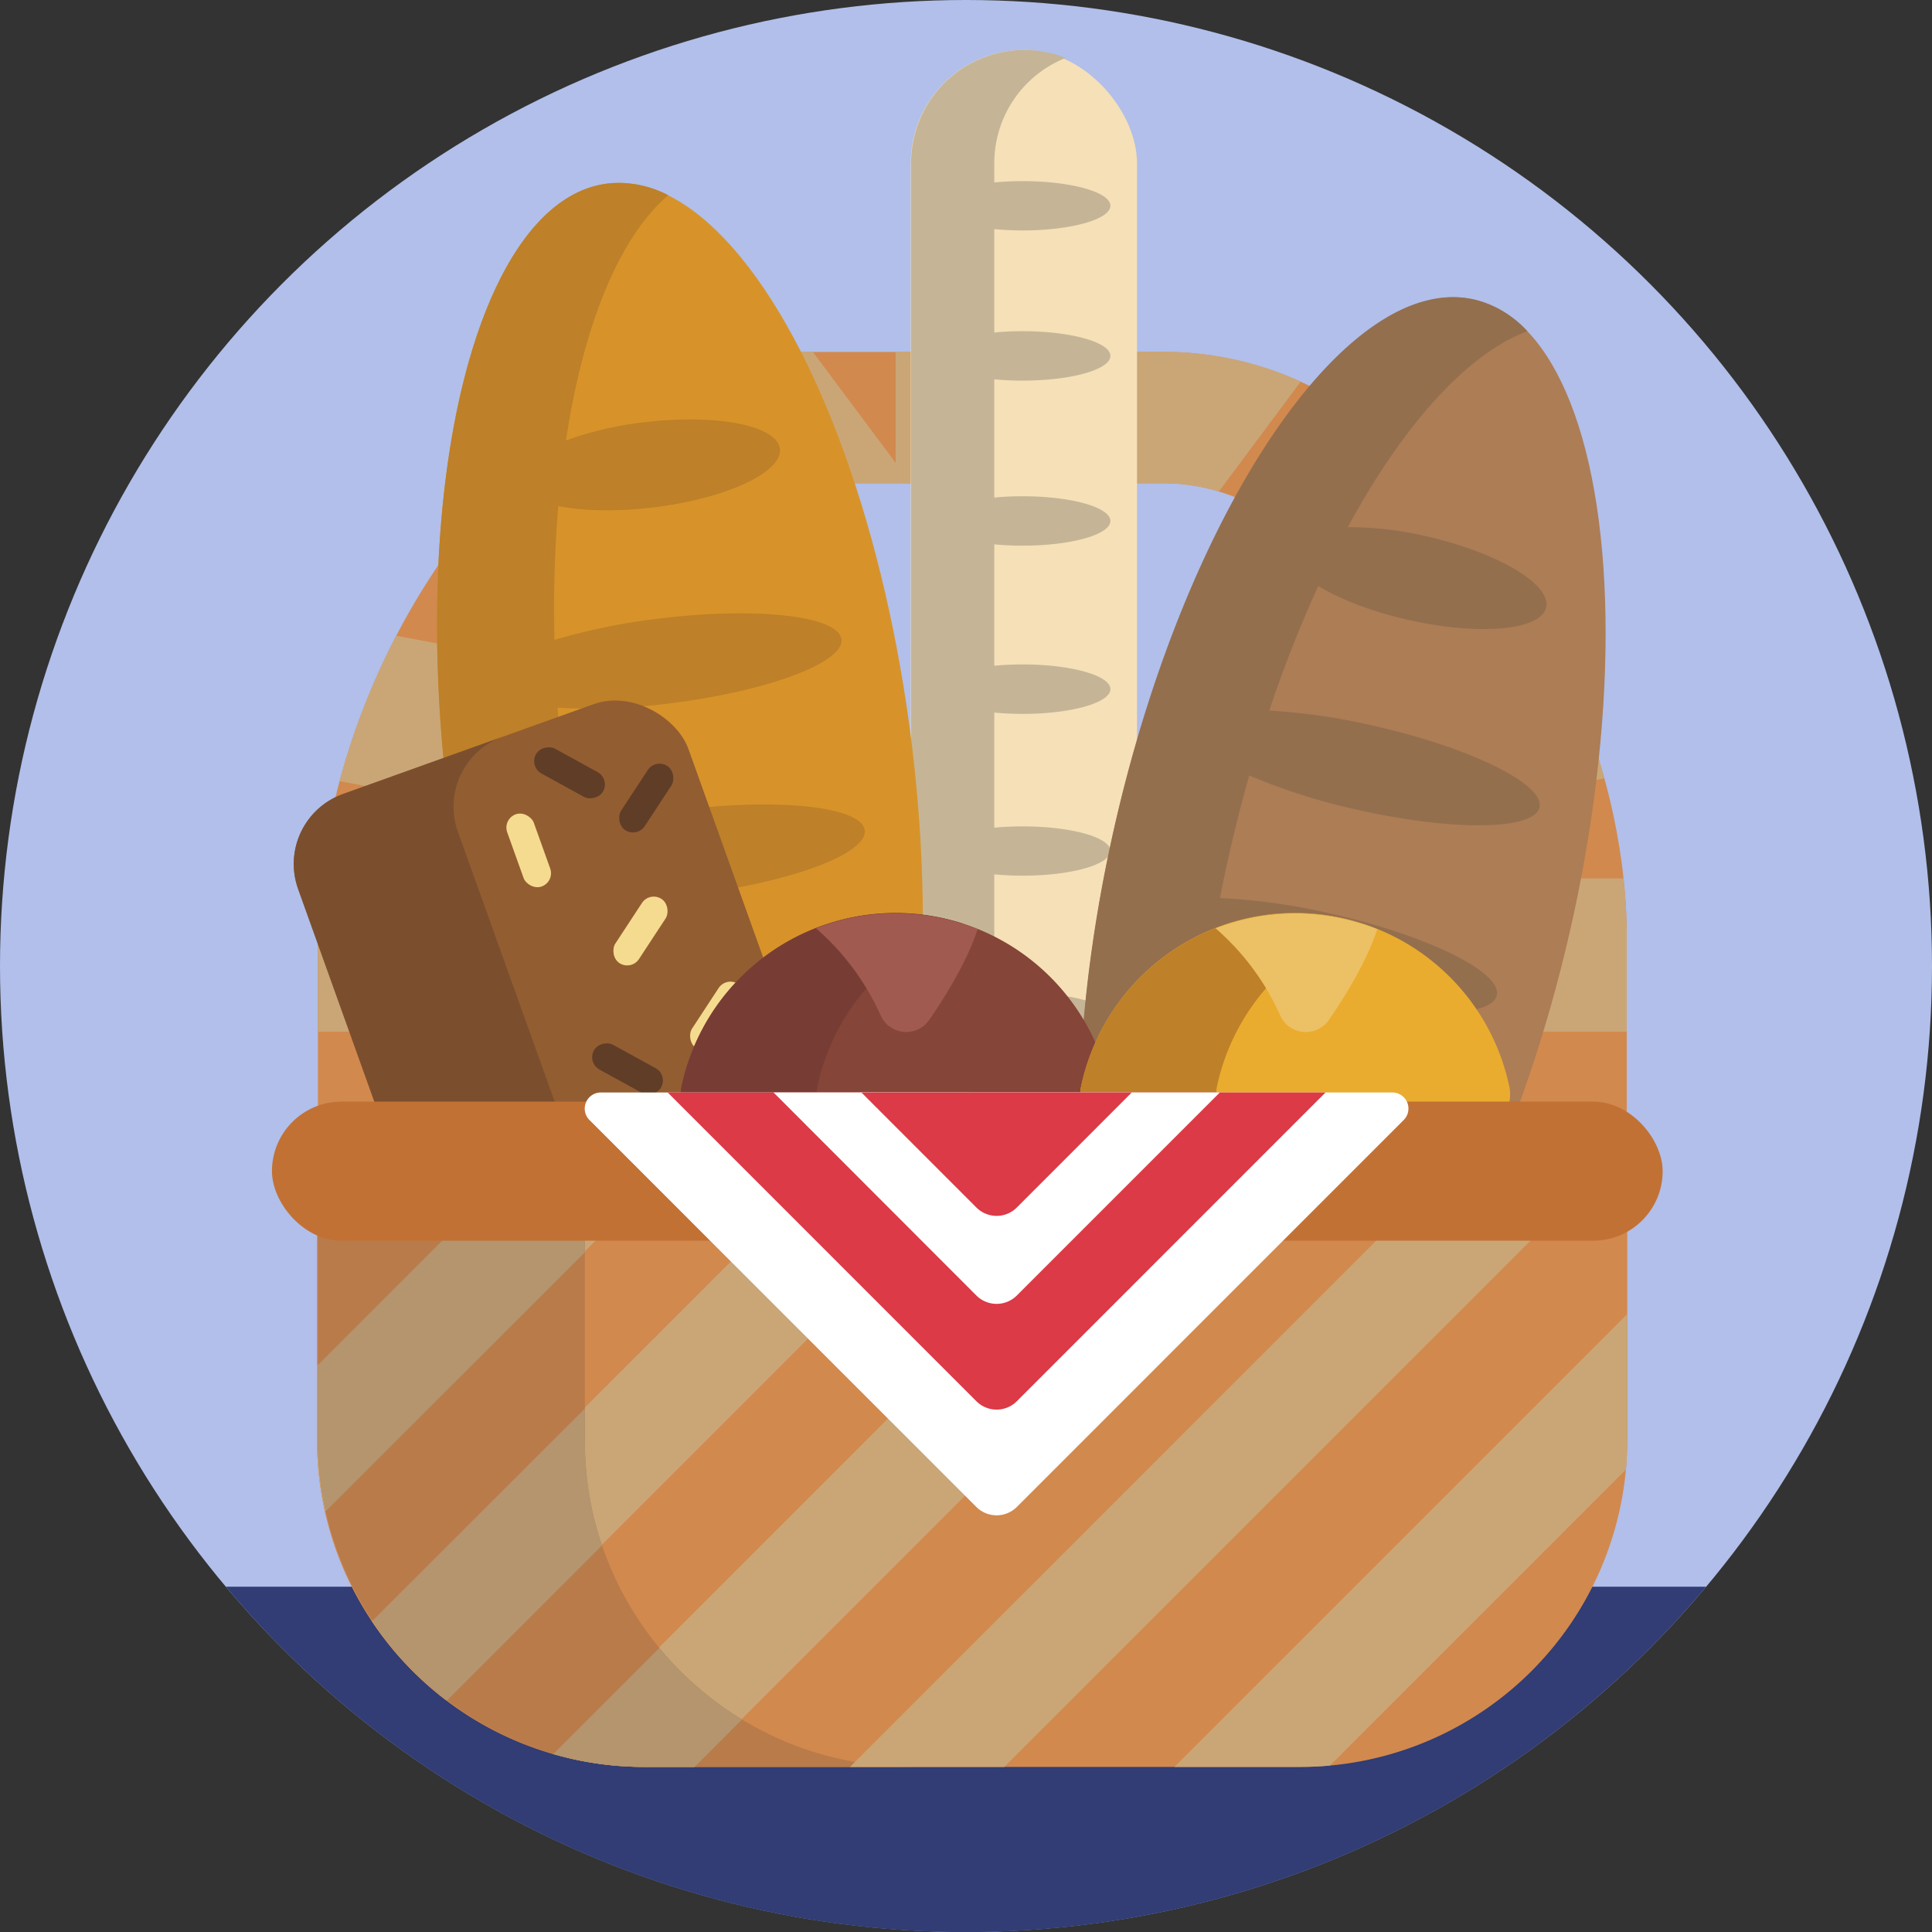 <svg xmlns="http://www.w3.org/2000/svg" viewBox="0 0 512 512"><rect x="0" y="0" width="512" height="512" fill="#333333" stroke="none"/><defs><style>.cls-1{fill:#b1bfea;}.cls-2{fill:#313d74;}.cls-3{fill:#d2894e;}.cls-4{fill:#caa677;}.cls-5{fill:#f6e0b8;}.cls-6{fill:#c5b596;}.cls-7{fill:#d7932a;}.cls-8{fill:#be8028;}.cls-9{fill:#ad7d55;}.cls-10{fill:#946f4e;}.cls-11{fill:#935d32;}.cls-12{fill:#7b4f2e;}.cls-13{fill:#f5db8f;}.cls-14{fill:#603d27;}.cls-15{fill:#854538;}.cls-16{fill:#773d35;}.cls-17{fill:#a15a50;}.cls-18{fill:#eaac2e;}.cls-19{fill:#ecc165;}.cls-20{fill:#b97b4a;}.cls-21{fill:#b4956e;}.cls-22{fill:#c27135;}.cls-23{fill:#fff;}.cls-24{fill:#db3a46;}</style></defs><title>Food</title><g id="BULINE"><circle class="cls-1" cx="256" cy="256" r="256"/></g><g id="Icons"><path class="cls-2" d="M452.15,420.5a255.93,255.93,0,0,1-389.82,2.91c-.84-1-1.66-1.93-2.48-2.91Z"/><path class="cls-3" d="M147.2,292.44l5.89,16.43,1.86,5.18V327.3h4.36l.29-.29.1.29h41l7-7,11.43-11.43H222l-1.28-3.59L218.83,300h44.62v-7.56Zm-26.94-79.72a19.62,19.62,0,0,0,1.13,7.7l.72,2c.65-3,1.41-5.94,2.28-8.92a159,159,0,0,1,6-16.95A19.72,19.72,0,0,0,120.26,212.72Zm310,20.05a167.79,167.79,0,0,0-5.09-26.48c-.46-1.7-.95-3.39-1.47-5.09A192.89,192.89,0,0,0,410,167.8c-.71-1.36-1.44-2.7-2.19-4-2.72-4.92-5.67-9.7-8.81-14.32-.6-.88-1.2-1.75-1.81-2.61s-1.39-2-2.1-2.91a151.48,151.48,0,0,0-24.17-26.14q-2.7-2.27-5.44-4.33a110,110,0,0,0-18.33-11.2c-.8-.38-1.61-.76-2.42-1.12a87.62,87.62,0,0,0-36-7.91H206.63a87.64,87.64,0,0,0-36,7.91,106.92,106.92,0,0,0-20,11.79c-.69.51-1.38,1-2.06,1.56a148.2,148.2,0,0,0-29.2,30.69c-.41.54-.79,1.1-1.19,1.66-.67.95-1.33,1.91-2,2.87A186.7,186.7,0,0,0,105,168.51,191.25,191.25,0,0,0,90,207q-.57,2.11-1.08,4.23h0a163.26,163.26,0,0,0-3.81,21.49,140.7,140.7,0,0,0-.86,15.34V327.3H431.1V248.11A140.7,140.7,0,0,0,430.24,232.77ZM121,227.94q.49-2.74,1.12-5.52c.65-3,1.41-5.94,2.28-8.92a159,159,0,0,1,6-16.95c0-.1.09-.21.13-.32a157.72,157.72,0,0,1,10.68-20.92c1.72-2.86,3.55-5.65,5.46-8.35l.23-.32c1.29-1.83,2.62-3.61,4-5.32,10.38-13.19,22.06-22.83,34-28.23a63,63,0,0,1,7.5-2.83,49.86,49.86,0,0,1,14.3-2.18H308.7A49.43,49.43,0,0,1,323,130.26c1.45.43,2.89.93,4.33,1.5l1.38.56c12.18,5.06,24.17,14.57,34.82,27.79.53.65,1.05,1.3,1.56,2q1.85,2.37,3.61,4.88,2.64,3.72,5,7.64a158.57,158.57,0,0,1,12.13,24.11c1.86,4.63,3.49,9.33,4.88,14,.59,2,1.14,4,1.63,6a133.75,133.75,0,0,1,2.76,14,108.53,108.53,0,0,1,1.13,15.34v44.33H119.09V248.11a108.53,108.53,0,0,1,1.13-15.34C120.45,231.17,120.7,229.56,121,227.94Z"/><path class="cls-4" d="M120.22,232.77a108.53,108.53,0,0,0-1.13,15.34v25.3H84.23v-25.3a140.7,140.7,0,0,1,.86-15.34Z"/><path class="cls-4" d="M141.18,175.31a159,159,0,0,0-16.79,38.19L90,207a191.25,191.25,0,0,1,15-38.53Z"/><path class="cls-4" d="M184.83,133.09c-11.93,5.4-23.61,15-34,28.23l-31.48-16.15a148.2,148.2,0,0,1,29.2-30.69Z"/><path class="cls-4" d="M395.05,143.92l-31.54,16.19c-10.65-13.22-22.64-22.73-34.82-27.79l36.75-18.87A146.57,146.57,0,0,1,395.05,143.92Z"/><path class="cls-4" d="M344.69,101.13,323,130.26a49.43,49.43,0,0,0-14.28-2.18H273.94l4-5.43L299.9,93.22h8.8A87.62,87.62,0,0,1,344.69,101.13Z"/><path class="cls-4" d="M241.36,128.08H206.63a49.86,49.86,0,0,0-14.3,2.18l-21.71-29.13a87.64,87.64,0,0,1,36-7.91h8.76l22,29.47Z"/><path class="cls-4" d="M425.15,206.29l-34.43,6.45a159.65,159.65,0,0,0-17-38.14L410,167.8A192.42,192.42,0,0,1,425.15,206.29Z"/><path class="cls-4" d="M431.1,248.11v25.3H396.24v-25.3a108.53,108.53,0,0,0-1.13-15.34h35.13A140.7,140.7,0,0,1,431.1,248.11Z"/><rect class="cls-4" x="237.35" y="93.22" width="40.63" height="34.86"/><rect class="cls-5" x="241.36" y="13.25" width="59.96" height="334.49" rx="29.98"/><path class="cls-6" d="M271,100.87c12.85,0,23.27-2.93,23.27-6.55S283.8,87.77,271,87.77c-2.63,0-5.15.12-7.5.35V60.72c2.35.22,4.87.35,7.5.35,12.85,0,23.27-2.94,23.27-6.55S283.8,48,271,48c-2.63,0-5.15.13-7.5.35V43.23a30,30,0,0,1,18.94-27.89,30,30,0,0,0-41,27.89V317.76a30,30,0,0,0,41,27.89,30,30,0,0,1-18.94-27.89v-.85c2.35.22,4.87.35,7.5.35,12.85,0,23.27-2.94,23.27-6.55s-10.42-6.56-23.27-6.56c-2.63,0-5.15.13-7.5.35V275.89c2.35.23,4.87.35,7.5.35,12.85,0,23.27-2.93,23.27-6.55s-10.42-6.55-23.27-6.55c-2.63,0-5.15.12-7.5.35V231.71c2.35.23,4.87.35,7.5.35,12.85,0,23.27-2.93,23.27-6.55S283.8,219,271,219c-2.63,0-5.15.12-7.5.35V188.84c2.35.22,4.87.35,7.5.35,12.85,0,23.27-2.94,23.27-6.56s-10.42-6.55-23.27-6.55c-2.63,0-5.15.13-7.5.35V144.26c2.35.23,4.87.35,7.5.35,12.85,0,23.27-2.93,23.27-6.55s-10.42-6.55-23.27-6.55c-2.63,0-5.15.12-7.5.35V100.52C265.8,100.75,268.32,100.87,271,100.87Z"/><ellipse class="cls-7" cx="180.2" cy="204.8" rx="61.9" ry="157.33" transform="translate(-23.65 23.52) rotate(-7.01)"/><path class="cls-8" d="M180.84,214.6a160.33,160.33,0,0,0-29.37,6.18q-.93-6-1.7-12.23-1.31-10.63-2-21a162.42,162.42,0,0,0,29.63-1.14c25.94-3.19,46.36-10.81,45.59-17s-22.41-8.66-48.36-5.47a165.26,165.26,0,0,0-27.69,5.65,331.89,331.89,0,0,1,1-35.48c6.58,1.32,15.57,1.55,25.35.34,19.2-2.36,34.14-9.31,33.38-15.52s-16.95-9.33-36.15-7a91.14,91.14,0,0,0-20.54,4.8c4.62-30.5,14.11-53.9,27.12-65A28,28,0,0,0,161,48.65c-33.93,4.17-52.85,77.47-42.24,163.71S165.48,365.13,199.4,361A28.14,28.14,0,0,0,214.29,354c-17-8.47-33.48-32.69-45.9-66.23a86.47,86.47,0,0,0,23.78.05c19.2-2.36,34.14-9.31,33.38-15.52s-17-9.34-36.15-7c-10.69,1.32-20.06,4.06-26.14,7.3a350.51,350.51,0,0,1-8.69-34.38,164.14,164.14,0,0,0,29-1.18c26-3.19,46.36-10.82,45.6-17S206.78,211.41,180.84,214.6Z"/><ellipse class="cls-9" cx="355.74" cy="232.77" rx="157.33" ry="61.9" transform="translate(49.75 527.91) rotate(-77.16)"/><path class="cls-10" d="M353,242.2A161.19,161.19,0,0,0,323.3,238q1.17-6,2.55-12.08,2.38-10.44,5.22-20.41a161.59,161.59,0,0,0,28.25,9c25.49,5.81,47.28,5.57,48.67-.54s-18.15-15.76-43.63-21.56a164.46,164.46,0,0,0-28-4.09,332.17,332.17,0,0,1,13-33c5.73,3.48,14.12,6.74,23.72,8.93,18.86,4.3,35.28,2.83,36.67-3.27S397,146.46,378.18,142.16a90.71,90.71,0,0,0-21-2.46c14.71-27.12,31.57-45.9,47.59-51.93a28.06,28.06,0,0,0-14.11-8.4c-33.33-7.59-76,54.93-95.31,139.65s-7.92,159.56,25.4,167.15a28.07,28.07,0,0,0,16.35-1.45C324,371,316.75,342.6,316.46,306.83A86.07,86.07,0,0,0,338.8,315c18.87,4.3,35.28,2.83,36.67-3.27s-12.77-14.53-31.63-18.83c-10.51-2.4-20.25-3-27.06-2a349.22,349.22,0,0,1,3.49-35.3A163.66,163.66,0,0,0,348,264.3c25.49,5.81,47.28,5.57,48.67-.53S378.51,248,353,242.2Z"/><rect class="cls-11" x="102.48" y="192.74" width="109.87" height="197.5" rx="19.69" transform="translate(-89.12 70.2) rotate(-19.72)"/><path class="cls-12" d="M199.92,381.16l-42.37,15.19a19.69,19.69,0,0,1-25.17-11.9L79,235.6a19.67,19.67,0,0,1,11.88-25.17l42.37-15.19a19.69,19.69,0,0,0-11.89,25.18l53.35,148.85A19.69,19.69,0,0,0,199.92,381.16Z"/><rect class="cls-13" x="136.36" y="215.2" width="7.49" height="20.33" rx="3.74" transform="translate(-67.82 60.49) rotate(-19.72)"/><rect class="cls-13" x="165.97" y="236.56" width="7.49" height="20.33" rx="3.74" transform="translate(163.13 -52.66) rotate(33.26)"/><rect class="cls-13" x="186.3" y="259.1" width="7.49" height="20.33" rx="3.74" transform="translate(178.82 -60.12) rotate(33.26)"/><rect class="cls-14" x="167.51" y="201.33" width="7.49" height="20.33" rx="3.74" transform="translate(144.06 -59.28) rotate(33.26)"/><rect class="cls-14" x="162.56" y="273.09" width="7.49" height="20.33" rx="3.74" transform="translate(-162.03 292.65) rotate(-61.22)"/><rect class="cls-14" x="147.19" y="194.64" width="7.49" height="20.33" rx="3.74" transform="translate(-101.24 238.49) rotate(-61.22)"/><rect class="cls-14" x="194.31" y="289.33" width="7.49" height="20.33" rx="3.74" transform="translate(77.1 -38.58) rotate(13.79)"/><path class="cls-15" d="M284.4,300H190.3a10,10,0,0,1-9.69-12.08,58,58,0,0,1,113.48,0A10,10,0,0,1,284.4,300Z"/><path class="cls-16" d="M255.34,244.85c-1.05.34-2.08.71-3.1,1.11a58.13,58.13,0,0,0-35.63,42A10,10,0,0,0,226.3,300h-36a10,10,0,0,1-9.69-12.08,58,58,0,0,1,74.73-43.07Z"/><path class="cls-17" d="M259.1,246.22c-2.78,8.37-8.14,17.24-12.84,24.07A7.42,7.42,0,0,1,233.34,269,66.52,66.52,0,0,0,216.24,246a58.2,58.2,0,0,1,42.86.26Z"/><path class="cls-18" d="M390.29,300h-94.1a10,10,0,0,1-9.69-12.08,58,58,0,0,1,113.48,0A10,10,0,0,1,390.29,300Z"/><path class="cls-8" d="M361.23,244.85c-1.05.34-2.08.71-3.1,1.11a58.13,58.13,0,0,0-35.63,42A10,10,0,0,0,332.19,300h-36a10,10,0,0,1-9.69-12.08,58,58,0,0,1,74.73-43.07Z"/><path class="cls-19" d="M365,246.22c-2.77,8.37-8.13,17.24-12.84,24.07A7.42,7.42,0,0,1,339.23,269,66.4,66.4,0,0,0,322.13,246a58.2,58.2,0,0,1,42.86.26Z"/><path class="cls-3" d="M431.24,308.87v72.72q0,4-.36,7.86a86.68,86.68,0,0,1-78.43,78.44c-2.59.24-5.22.36-7.87.36H170.68A86.61,86.61,0,0,1,84,381.59V308.87Z"/><path class="cls-4" d="M177.74,308.87,86.1,400.51A86.72,86.72,0,0,1,84,381.59V361.75l52.88-52.88Z"/><path class="cls-4" d="M260,308.87,118.27,450.61a87,87,0,0,1-19.78-21.08L219.15,308.87Z"/><path class="cls-4" d="M343.24,308.87,183.87,468.25H170.68a86.44,86.44,0,0,1-24.22-3.44L302.4,308.87Z"/><path class="cls-20" d="M241.61,468.25H170.89a86.61,86.61,0,0,1-86.66-86.66V308.87H155v72.72A86.72,86.72,0,0,0,157,400.51a86,86,0,0,0,12.4,29,86.35,86.35,0,0,0,19.77,21.08,86.45,86.45,0,0,0,52.41,17.64Z"/><path class="cls-21" d="M155,308.87v23L86.31,400.51a86.72,86.72,0,0,1-2.08-18.92V361.75l52.88-52.88Z"/><path class="cls-21" d="M159.56,409.52l-41.08,41.09A87,87,0,0,1,98.7,429.53L155,373.28v8.31A86.72,86.72,0,0,0,157,400.51,85.12,85.12,0,0,0,159.56,409.52Z"/><path class="cls-21" d="M196.64,455.69l-12.56,12.56H170.89a86.51,86.51,0,0,1-24.23-3.44l28.09-28.09a87.54,87.54,0,0,0,14.45,13.89A86.33,86.33,0,0,0,196.64,455.69Z"/><polygon class="cls-4" points="425.5 308.87 266.13 468.25 225.27 468.25 384.64 308.87 425.5 308.87"/><path class="cls-4" d="M431.24,348.25v33.34q0,4-.36,7.86l-78.43,78.44c-2.59.24-5.22.36-7.87.36H311.23Z"/><rect class="cls-22" x="72.07" y="291.94" width="368.55" height="36.86" rx="18.43"/><path class="cls-23" d="M372,296.81,269.47,399.36a7.6,7.6,0,0,1-10.72,0L156.21,296.81a4.27,4.27,0,0,1,3-7.29H369A4.27,4.27,0,0,1,372,296.81Z"/><path class="cls-24" d="M351.28,289.52l-81.81,81.82a7.58,7.58,0,0,1-10.72,0l-81.81-81.82Z"/><path class="cls-23" d="M323.26,289.52l-53.79,53.8a7.58,7.58,0,0,1-10.72,0L205,289.52Z"/><path class="cls-24" d="M299.93,289.52,269.47,320a7.58,7.58,0,0,1-10.72,0l-30.46-30.47Z"/></g></svg>